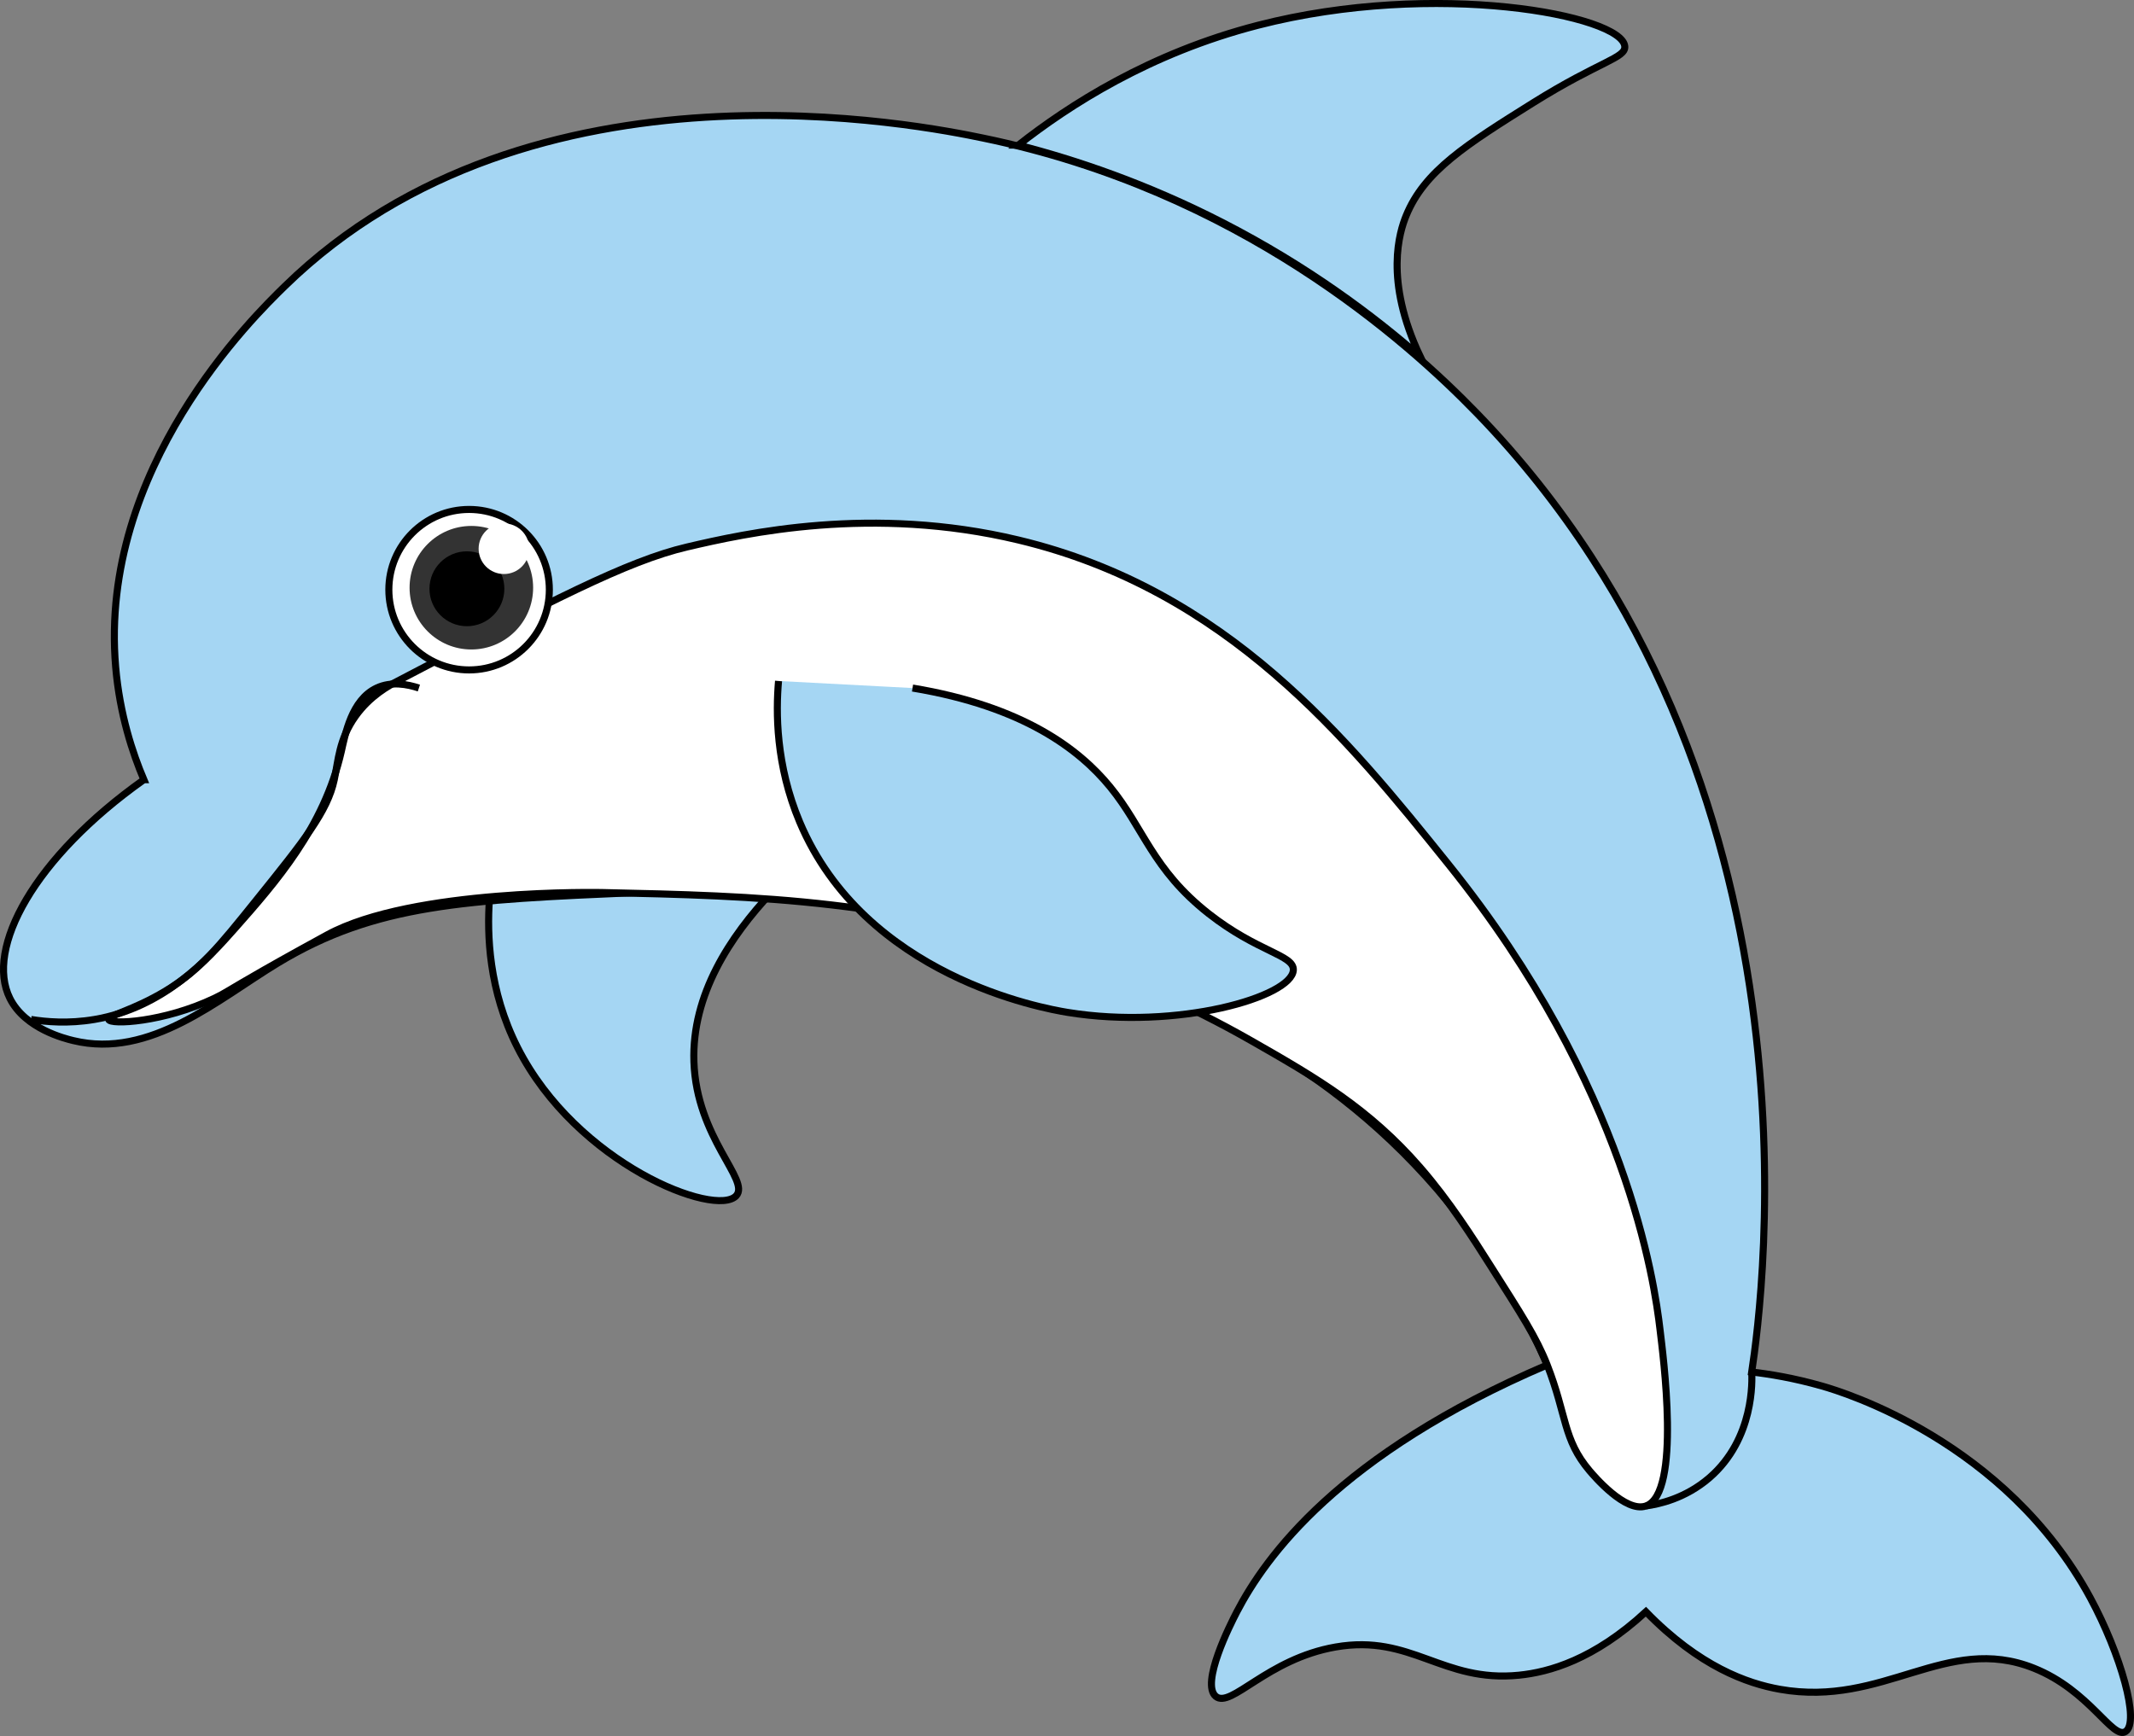 <?xml version="1.0" encoding="UTF-8"?>
<svg id="Layer_2" data-name="Layer 2" xmlns="http://www.w3.org/2000/svg" viewBox="0 0 302.61 246.21">
  <rect x="0" y="0" width="302.61" height="246.21" fill="#808080" stroke="none"/>
  <defs>
    <style>
      .cls-1 {
        fill: none;
      }

      .cls-1, .cls-2, .cls-3 {
        stroke: #000;
        stroke-miterlimit: 10;
      }

      .cls-4, .cls-3 {
        fill: #fff;
      }

      .cls-2 {
        fill: #a5d6f3;
      }

      .cls-5 {
        fill: #333;
      }
    </style>
  </defs>
  <g id="Layer_1-2" data-name="Layer 1">
    <g>
      <path class="cls-2" d="M69.4,127.58c-.34,4.9-.13,12.87,4,21,8.39,16.53,28.12,24.16,31,21,2.02-2.21-5.63-8.16-6-19-.32-9.53,5.16-17.78,11-24"/>
      <path class="cls-2" d="M20.4,110.58c-1.58-3.74-3.42-9.23-4-16-2.42-28.22,19.6-49.71,24-54,35.04-34.19,90.85-22.68,99-21,36.35,7.5,60.09,28.78,70,39,50.53,52.13,40.58,125.56,39,136,2.42.28,5.92.83,10,2,2.95.84,25.98,7.83,38,30,4.34,8.01,7.09,17.71,5,19-1.86,1.14-5.08-5.84-13-9-12.45-4.96-21.25,5.61-36,3-4.63-.82-11.44-3.22-19-11-7.39,6.81-13.74,8.57-18,9-10.91,1.09-15.2-5.87-26-4-9.69,1.68-14.87,8.79-17,7-2.16-1.82,2.03-10.14,3-12,4.03-7.72,14.38-22.33,44-35-2.64-6.05-6.96-14.39-14-23-16.94-20.72-37.82-28.63-52-34-8.39-3.18-32.13-11.34-63-10-24.44,1.06-37.14,1.61-51,10-8.52,5.16-18.08,13.64-29,11-1.12-.27-6.84-1.65-9-6-3.53-7.09,3.42-19.95,19-31Z"/>
      <path class="cls-3" d="M56.4,96.58c21.67-11.34,32.51-17.01,41-19,8.31-1.95,26.27-5.96,47-1,29.72,7.11,46.73,28.26,61,46,25.35,31.52,29.23,59.4,30,66,.4,3.42,3.06,23.24-2,25-2.92,1.01-7.41-4.31-8-5-3.77-4.46-3.2-7.82-6-15-1.53-3.91-3.72-7.25-8-14-2.52-3.98-5.83-9.2-10-14-7.27-8.37-14.79-12.75-24-18-9.26-5.28-17.59-8.71-24-11-25.36-9.07-46.19-9.52-68-10,0,0-26.91-.59-39,6-5.38,2.93-9,5-9,5-5.36,3.06-5.42,3.25-7,4-7.19,3.42-14.79,3.79-15,3-.15-.55,3.44-1.27,8-4,4.91-2.94,7.61-6.29,13-13,6.7-8.33,10.05-12.5,11-17,.58-2.75.67-5.74,3-9,2.08-2.91,4.73-4.34,6-5Z"/>
      <path class="cls-2" d="M144.4,20.58c7.17-5.63,18.58-13.03,34-17,25.17-6.48,51.64-1.41,52,3,.14,1.66-3.53,2.08-13,8-9.44,5.91-15.41,9.65-18,16-.92,2.25-3.17,9.14,2,20-6.69-5.85-15.98-12.83-28-19-10.88-5.58-20.93-8.93-29-11Z"/>
      <path class="cls-2" d="M110.4,96.58c-.38,4.38-.41,11.9,3,20,9.23,21.91,34.56,26.44,38,27,15.63,2.54,31.8-2.21,32-6,.11-2.16-5.05-2.54-12-8-8.01-6.3-9.19-12.13-14-18-4.33-5.28-12.24-11.39-28-14"/>
      <path class="cls-1" d="M4.4,144.58c2.1.34,5.28.63,9,0,9.83-1.67,16.03-8.5,20-13,5.59-6.33,12.53-14.19,15-25,.55-2.4,1.42-7.32,5-9,2.08-.98,4.37-.54,6,0"/>
      <path class="cls-1" d="M233.4,213.58c1.82-.25,5.58-1.05,9-4,6.41-5.54,6.06-13.89,6-15"/>
      <circle class="cls-3" cx="66.52" cy="83.63" r="11.38"/>
      <circle class="cls-5" cx="66.84" cy="83.35" r="8.76"/>
      <circle cx="66.21" cy="83.5" r="5.31"/>
      <circle class="cls-4" cx="71.46" cy="77.82" r="3.59"/>
    </g>
  </g>
</svg>